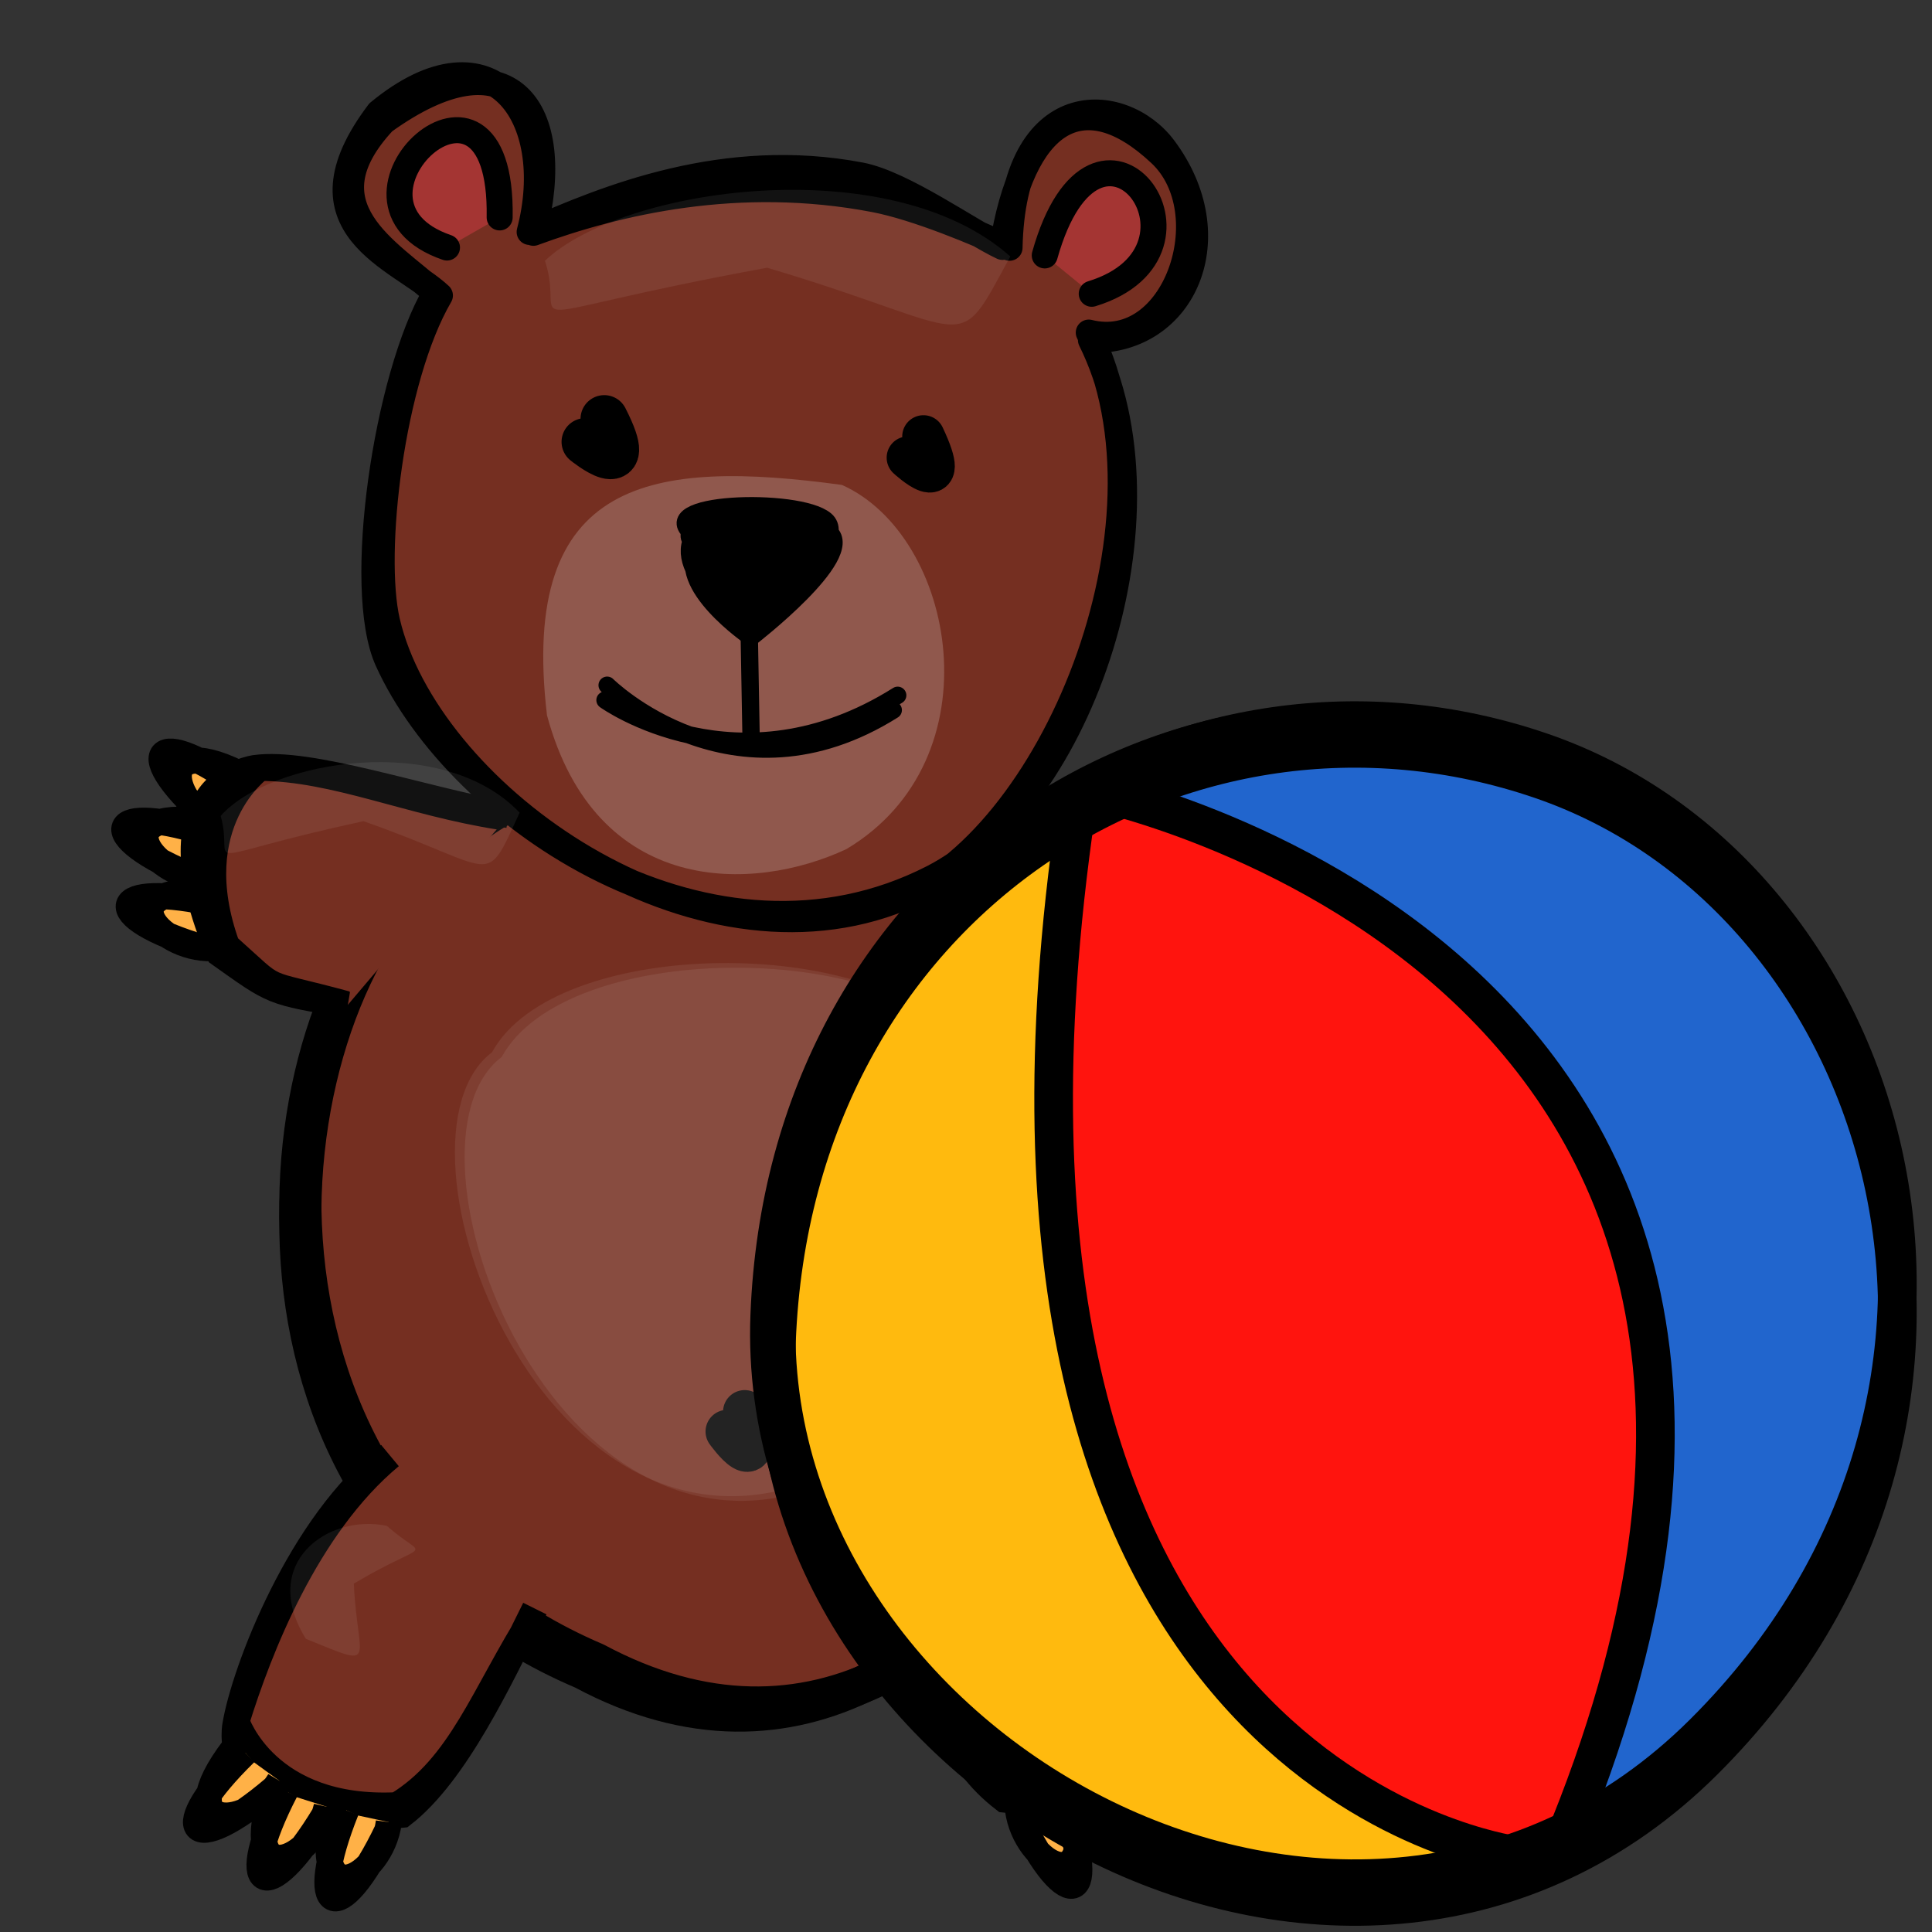 <?xml version="1.0" encoding="UTF-8" standalone="no"?>
<!-- Created with Inkscape (http://www.inkscape.org/) -->
<svg
   xmlns:dc="http://purl.org/dc/elements/1.1/"
   xmlns:cc="http://web.resource.org/cc/"
   xmlns:rdf="http://www.w3.org/1999/02/22-rdf-syntax-ns#"
   xmlns:svg="http://www.w3.org/2000/svg"
   xmlns="http://www.w3.org/2000/svg"
   xmlns:sodipodi="http://sodipodi.sourceforge.net/DTD/sodipodi-0.dtd"
   xmlns:inkscape="http://www.inkscape.org/namespaces/inkscape"
   width="50"
   height="50"
   id="svg2"
   sodipodi:version="0.32"
   inkscape:version="0.44.1"
   version="1.0"
   sodipodi:docbase="/home/mat/Travaux/Inkscape/Gcompris/icons"
   sodipodi:docname="fun.svg">
  <rect width="100%" height="100%" fill="#333333" stroke="none"/>
  <defs
     id="defs4" />
  <sodipodi:namedview
     id="base"
     pagecolor="#ffffff"
     bordercolor="#666666"
     borderopacity="1.0"
     inkscape:pageopacity="0.0"
     inkscape:pageshadow="2"
     inkscape:zoom="6.9663759"
     inkscape:cx="24.899401"
     inkscape:cy="28.714162"
     inkscape:document-units="px"
     inkscape:current-layer="layer1"
     width="50px"
     height="50px"
     inkscape:window-width="932"
     inkscape:window-height="856"
     inkscape:window-x="68"
     inkscape:window-y="33" />
  <g
     inkscape:label="Calque 1"
     inkscape:groupmode="layer"
     id="layer1">
    <path
       id="path8790"
       style="fill:#ffb147;fill-opacity:1;fill-rule:nonzero;stroke:black;stroke-width:0.673;stroke-linecap:butt;stroke-linejoin:miter;stroke-miterlimit:4;stroke-opacity:1"
       d="M 5.298,24.541 C 2.481,23.703 2.773,22.758 5.63,23.406 M 5.498,24.541 C 4.039,24.583 2.751,22.867 5.578,23.091"
       sodipodi:nodetypes="cccc" />
    <path
       id="path8792"
       style="fill:#ffb147;fill-opacity:1;fill-rule:nonzero;stroke:black;stroke-width:0.673;stroke-linecap:butt;stroke-linejoin:miter;stroke-miterlimit:4;stroke-opacity:1"
       d="M 5.071,22.714 C 2.348,21.609 2.73,20.696 5.51,21.616 M 5.27,22.734 C 3.814,22.635 2.697,20.803 5.489,21.297"
       sodipodi:nodetypes="cccc" />
    <path
       id="path8794"
       style="fill:#ffb147;fill-opacity:1;fill-rule:nonzero;stroke:black;stroke-width:0.673;stroke-linecap:butt;stroke-linejoin:miter;stroke-miterlimit:4;stroke-opacity:1"
       d="M 5.558,21.341 C 3.322,19.434 3.972,18.688 6.321,20.437 M 5.741,21.422 C 4.39,20.87 3.907,18.779 6.401,20.128"
       sodipodi:nodetypes="cccc" />
    <g
       id="g8778"
       transform="matrix(0.224,0,0,-0.201,5.211,73.579)"
       style="fill:#752f21;fill-opacity:1;fill-rule:nonzero">
      <path
         style="fill:#752f21;fill-opacity:1;fill-rule:nonzero;stroke:black;stroke-width:3;stroke-linecap:round;stroke-linejoin:round;stroke-miterlimit:4;stroke-opacity:1"
         d="M 43.912,150.095 C 0.413,170.724 5.49,232.822 24.786,252.267 C 40.901,276.66 95.485,268.422 105.677,240.684 C 125.952,219.357 93.541,120.475 43.912,150.095 z "
         id="path8780"
         sodipodi:nodetypes="cccc" />
      <path
         style="fill:#752f21;fill-opacity:1;fill-rule:nonzero;stroke:black;stroke-width:3;stroke-linecap:round;stroke-linejoin:round;stroke-miterlimit:4;stroke-opacity:1"
         d="M 45.779,151.095 C 2.28,171.724 7.357,233.822 26.653,253.267 C 42.768,277.66 95.204,267.629 105.396,239.891 C 125.671,218.564 95.408,121.475 45.779,151.095 z "
         id="path8782"
         sodipodi:nodetypes="cccc" />
    </g>
    <g
       id="g8772"
       transform="matrix(0.224,0,0,-0.201,5.211,73.197)">
      <path
         style="fill:none;fill-opacity:0.75;fill-rule:evenodd;stroke:black;stroke-width:3;stroke-linecap:round;stroke-linejoin:round;stroke-miterlimit:4;stroke-opacity:1"
         d="M 43.912,150.095 C 0.413,170.724 5.49,232.822 24.786,252.267 C 40.901,276.66 95.485,268.422 105.677,240.684 C 125.952,219.357 93.541,120.475 43.912,150.095 z "
         id="path8774"
         sodipodi:nodetypes="cccc" />
      <path
         style="fill:none;fill-opacity:0.75;fill-rule:evenodd;stroke:black;stroke-width:3;stroke-linecap:round;stroke-linejoin:round;stroke-miterlimit:4;stroke-opacity:1"
         d="M 45.779,151.095 C 2.28,171.724 7.357,233.822 26.653,253.267 C 42.768,277.66 95.204,267.629 105.396,239.891 C 125.671,218.564 95.408,121.475 45.779,151.095 z "
         id="path8776"
         sodipodi:nodetypes="cccc" />
    </g>
    <path
       id="path8700"
       style="fill:#752f21;fill-opacity:1;fill-rule:nonzero;stroke:black;stroke-width:0.673;stroke-linecap:round;stroke-linejoin:round;stroke-miterlimit:4;stroke-opacity:1"
       d="M 9.804,2.909 C 7.538,5.9 10.35,6.676 11.385,7.647 C 10.123,9.814 9.603,14.311 10.018,16.089 C 11.032,20.435 17.691,25.316 23.102,23.334 C 27.178,21.841 30.648,13.588 28.177,8.607 C 30.426,9.169 31.652,5.499 30.03,3.978 C 27.989,2.062 26.451,3.159 25.943,6.39 C 25.133,6.013 23.376,4.75 22.275,4.539 C 18.754,3.865 15.702,5.123 13.707,6.003 C 14.495,3.021 12.724,0.501 9.804,2.909 z M 9.927,3.144 C 7.877,5.351 10.065,6.486 11.271,7.584 C 10.008,9.751 9.191,15.228 10.031,17.091 C 11.867,21.158 18.428,25.636 24.137,22.718 C 28.002,20.742 30.491,13.355 28.233,8.799 C 30.652,8.851 31.832,6.125 30.118,3.834 C 29.051,2.408 26.216,2.204 26.127,6.412 C 25.316,6.035 23.73,5.368 22.629,5.157 C 19.108,4.484 15.97,5.23 13.805,6.025 C 14.632,2.813 13.19,0.796 9.927,3.144 z "
       sodipodi:nodetypes="ccsscscsccccsscscscc" />
    <path
       style="fill:black;fill-opacity:1;fill-rule:evenodd;stroke:black;stroke-width:1.228;stroke-linecap:round;stroke-linejoin:round;stroke-miterlimit:4;stroke-opacity:1"
       d="M 15.638,10.84 C 16.505,12.539 15.147,11.435 15.147,11.435"
       id="path8702"
       sodipodi:nodetypes="cc" />
    <path
       style="fill:black;fill-opacity:1;fill-rule:evenodd;stroke:black;stroke-width:1.099;stroke-linecap:round;stroke-linejoin:round;stroke-miterlimit:4;stroke-opacity:1"
       d="M 23.899,11.295 C 24.67,12.931 23.496,11.844 23.496,11.844"
       id="path8704"
       sodipodi:nodetypes="cc" />
    <path
       style="fill:black;fill-opacity:1;fill-rule:evenodd;stroke:black;stroke-width:1.121;stroke-linecap:round;stroke-linejoin:round;stroke-miterlimit:4;stroke-opacity:1"
       d="M 19.273,36.536 C 19.805,38.424 18.82,37.047 18.82,37.047"
       id="path8706"
       sodipodi:nodetypes="cc" />
    <path
       sodipodi:nodetypes="cccc"
       id="path8708"
       style="fill:white;fill-opacity:0.196;fill-rule:nonzero;stroke:black;stroke-width:0;stroke-linecap:round;stroke-linejoin:round;stroke-miterlimit:4;stroke-dasharray:none;stroke-dashoffset:0;stroke-opacity:1"
       d="M 14.156,18.512 C 13.426,12.349 16.896,11.884 21.79,12.55 C 24.732,13.867 25.812,19.638 21.908,21.973 C 19.497,23.106 15.426,23.212 14.156,18.512 z " />
    <g
       id="g8712"
       transform="matrix(-0.139,-5.030603e-3,8.548092e-3,-0.111,26.316,55.225)"
       style="fill:white;fill-opacity:0.073;stroke:none;stroke-opacity:1">
      <path
         style="fill-rule:evenodd;stroke-width:3;stroke-linecap:round;stroke-linejoin:round;stroke-miterlimit:4"
         d="M 43.912,150.095 C 0.413,170.724 5.49,232.822 24.786,252.267 C 40.901,276.66 100.855,273.803 111.047,246.064 C 131.321,224.738 93.541,120.475 43.912,150.095 z "
         id="path8714"
         sodipodi:nodetypes="cccc" />
      <path
         style="fill-rule:evenodd;stroke-width:3;stroke-linecap:round;stroke-linejoin:round;stroke-miterlimit:4"
         d="M 45.779,151.095 C 2.28,171.724 7.357,233.822 26.653,253.267 C 42.768,277.66 102.722,274.803 112.914,247.064 C 133.188,225.738 95.408,121.475 45.779,151.095 z "
         id="path8716"
         sodipodi:nodetypes="cccc" />
    </g>
    <path
       style="fill:#a43533;fill-opacity:1;fill-rule:evenodd;stroke:black;stroke-width:0.673;stroke-linecap:round;stroke-linejoin:round;stroke-miterlimit:4;stroke-opacity:1"
       d="M 28.254,7.603 C 31.883,6.492 28.387,1.804 27.038,6.61"
       id="path8718"
       sodipodi:nodetypes="cc" />
    <path
       style="fill:#a43533;fill-opacity:1;fill-rule:evenodd;stroke:black;stroke-width:0.673;stroke-linecap:round;stroke-linejoin:round;stroke-miterlimit:4;stroke-opacity:1"
       d="M 11.568,6.406 C 8.126,5.229 13.017,0.681 12.931,5.627"
       id="path8720"
       sodipodi:nodetypes="cc" />
    <path
       id="path8750"
       style="fill:#752f21;fill-opacity:1;fill-rule:nonzero;stroke:black;stroke-width:0.673;stroke-linecap:butt;stroke-linejoin:miter;stroke-miterlimit:4;stroke-opacity:1"
       d="M 13.168,21.095 C 10.804,20.654 8.017,19.682 6.606,19.875 C 6.606,19.875 3.756,20.206 5.678,24.684 C 7.101,25.692 6.996,25.671 9.003,26.004 M 12.964,21.142 C 10.596,20.776 8.668,19.88 6.73,19.873 C 6.73,19.873 4.723,21.291 5.873,24.477 C 7.316,25.763 6.617,25.345 8.959,25.984"
       sodipodi:nodetypes="cccccccc" />
    <path
       style="fill:white;fill-opacity:0.073;fill-rule:evenodd;stroke:none;stroke-width:3;stroke-linecap:round;stroke-linejoin:round;stroke-miterlimit:4;stroke-opacity:1"
       d="M 9.405,21.252 C 12.94,22.489 12.518,23.049 13.448,21.031 C 11.448,18.929 7.005,19.665 5.711,21.115 C 6.099,22.498 4.811,22.249 9.405,21.252 z "
       id="path8830"
       sodipodi:nodetypes="cccc" />
    <path
       id="path8766"
       style="fill:#752f21;fill-opacity:1;fill-rule:nonzero;stroke:black;stroke-width:0.673;stroke-linecap:butt;stroke-linejoin:miter;stroke-miterlimit:4;stroke-opacity:1"
       d="M 27.146,38.384 C 29.438,40.124 30.087,42.87 30.316,44.275 C 30.316,44.275 30.835,47.098 25.991,46.573 C 24.61,45.508 24.52,44.353 23.614,42.532 M 27.079,38.407 C 29.259,40.217 29.707,42.306 30.281,44.156 C 30.281,44.156 29.514,46.491 26.132,46.326 C 24.479,45.324 25.031,44.543 23.733,42.492"
       sodipodi:nodetypes="cccccccc"
       inkscape:transform-center-y="1.2645202"
       inkscape:transform-center-x="-0.78279897" />
    <path
       id="path8768"
       style="fill:#752f21;fill-opacity:1;fill-rule:nonzero;stroke:black;stroke-width:0.673;stroke-linecap:butt;stroke-linejoin:miter;stroke-miterlimit:4;stroke-opacity:1"
       d="M 10.07,37.663 C 7.778,39.403 6.315,43.263 6.087,44.668 C 6.087,44.668 5.567,47.491 10.412,46.966 C 11.792,45.902 12.936,43.451 13.842,41.63 M 10.106,37.686 C 7.926,39.496 6.695,42.699 6.121,44.549 C 6.121,44.549 6.888,46.884 10.271,46.719 C 11.924,45.717 12.515,43.852 13.813,41.801"
       sodipodi:nodetypes="cccccccc"
       inkscape:transform-center-y="1.264522"
       inkscape:transform-center-x="0.78279825" />
    <path
       id="path8796"
       style="fill:#ffb147;fill-opacity:1;fill-rule:nonzero;stroke:black;stroke-width:0.673;stroke-linecap:butt;stroke-linejoin:miter;stroke-miterlimit:4;stroke-opacity:1"
       d="M 10.03,47.354 C 8.762,50.005 7.874,49.568 8.961,46.849 M 10.062,47.156 C 9.875,48.604 7.979,49.608 8.642,46.851"
       sodipodi:nodetypes="cccc" />
    <path
       id="path8798"
       style="fill:#ffb147;fill-opacity:1;fill-rule:nonzero;stroke:black;stroke-width:0.673;stroke-linecap:butt;stroke-linejoin:miter;stroke-miterlimit:4;stroke-opacity:1"
       d="M 8.403,46.952 C 6.885,49.468 6.044,48.948 7.388,46.346 M 8.454,46.758 C 8.128,48.181 6.144,48.997 7.07,46.317"
       sodipodi:nodetypes="cccc" />
    <path
       id="path8800"
       style="fill:#ffb147;fill-opacity:1;fill-rule:nonzero;stroke:black;stroke-width:0.673;stroke-linecap:butt;stroke-linejoin:miter;stroke-miterlimit:4;stroke-opacity:1"
       d="M 7.123,46.255 C 4.89,48.166 4.255,47.407 6.35,45.36 M 7.232,46.087 C 6.476,47.335 4.335,47.485 6.057,45.233"
       sodipodi:nodetypes="cccc" />
    <path
       id="path8802"
       style="fill:#ffb147;fill-opacity:1;fill-rule:nonzero;stroke:black;stroke-width:0.673;stroke-linecap:butt;stroke-linejoin:miter;stroke-miterlimit:4;stroke-opacity:1"
       d="M 26.375,47.029 C 27.644,49.679 28.532,49.243 27.445,46.523 M 26.344,46.831 C 26.531,48.278 28.427,49.282 27.764,46.525"
       sodipodi:nodetypes="cccc" />
    <path
       id="path8804"
       style="fill:#ffb147;fill-opacity:1;fill-rule:nonzero;stroke:black;stroke-width:0.673;stroke-linecap:butt;stroke-linejoin:miter;stroke-miterlimit:4;stroke-opacity:1"
       d="M 28.002,46.626 C 29.52,49.142 30.362,48.622 29.018,46.02 M 27.952,46.432 C 28.277,47.855 30.262,48.672 29.336,45.991"
       sodipodi:nodetypes="cccc" />
    <path
       id="path8806"
       style="fill:#ffb147;fill-opacity:1;fill-rule:nonzero;stroke:black;stroke-width:0.673;stroke-linecap:butt;stroke-linejoin:miter;stroke-miterlimit:4;stroke-opacity:1"
       d="M 29.282,45.93 C 31.516,47.84 32.151,47.081 30.056,45.035 M 29.173,45.762 C 29.93,47.009 32.071,47.16 30.348,44.907"
       sodipodi:nodetypes="cccc" />
    <path
       id="path8808"
       style="fill:#ffb147;fill-opacity:1;fill-rule:nonzero;stroke:black;stroke-width:0.673;stroke-linecap:butt;stroke-linejoin:miter;stroke-miterlimit:4;stroke-opacity:1"
       d="M 33.673,25.313 C 36.49,24.475 36.198,23.53 33.342,24.178 M 33.473,25.313 C 34.932,25.355 36.221,23.639 33.393,23.862"
       sodipodi:nodetypes="cccc" />
    <path
       id="path8810"
       style="fill:#ffb147;fill-opacity:1;fill-rule:nonzero;stroke:black;stroke-width:0.673;stroke-linecap:butt;stroke-linejoin:miter;stroke-miterlimit:4;stroke-opacity:1"
       d="M 33.9,23.486 C 36.623,22.381 36.241,21.468 33.461,22.388 M 33.701,23.506 C 35.157,23.407 36.274,21.575 33.482,22.069"
       sodipodi:nodetypes="cccc" />
    <path
       id="path8812"
       style="fill:#ffb147;fill-opacity:1;fill-rule:nonzero;stroke:black;stroke-width:0.673;stroke-linecap:butt;stroke-linejoin:miter;stroke-miterlimit:4;stroke-opacity:1"
       d="M 33.413,22.113 C 35.649,20.206 35,19.46 32.65,21.209 M 33.23,22.194 C 34.581,21.642 35.065,19.551 32.57,20.9"
       sodipodi:nodetypes="cccc" />
    <path
       id="path8814"
       style="fill:#752f21;fill-opacity:1;fill-rule:nonzero;stroke:black;stroke-width:0.673;stroke-linecap:butt;stroke-linejoin:miter;stroke-miterlimit:4;stroke-opacity:1"
       d="M 25.803,21.867 C 28.168,21.426 30.954,20.454 32.365,20.647 C 32.365,20.647 35.215,20.978 33.293,25.456 C 31.871,26.464 31.494,26.443 29.487,26.776 M 26.007,21.914 C 28.375,21.548 30.303,20.652 32.241,20.645 C 32.241,20.645 34.248,22.063 33.098,25.249 C 31.655,26.535 31.993,26.478 29.651,27.117"
       sodipodi:nodetypes="cccccccc" />
    <g
       id="g8822"
       transform="matrix(-0.139,-2.168978e-3,8.548092e-3,-4.804708e-2,27.686,18.864)"
       style="fill:white;fill-opacity:0.073;stroke:none;stroke-opacity:1">
      <path
         style="fill-rule:evenodd;stroke-width:3;stroke-linecap:round;stroke-linejoin:round;stroke-miterlimit:4"
         d="M 71.43,245.185 C 29.882,213.089 33.653,197.544 26.653,253.267 C 52.519,309.804 100.903,287.417 112.914,247.064 C 106.258,209.408 121.059,215.565 71.43,245.185 z "
         id="path8826"
         sodipodi:nodetypes="cccc" />
    </g>
    <path
       style="fill:white;fill-opacity:0.073;fill-rule:evenodd;stroke:none;stroke-width:3;stroke-linecap:round;stroke-linejoin:round;stroke-miterlimit:4;stroke-opacity:1"
       d="M 29.83,22.081 C 33.365,23.319 32.943,23.879 33.873,21.86 C 31.873,19.759 27.43,20.494 26.136,21.945 C 26.524,23.327 25.236,23.078 29.83,22.081 z "
       id="path8832"
       sodipodi:nodetypes="cccc" />
    <path
       style="fill:white;fill-opacity:0.073;fill-rule:evenodd;stroke:none;stroke-width:3;stroke-linecap:round;stroke-linejoin:round;stroke-miterlimit:4;stroke-opacity:1"
       d="M 27.73,41.278 C 27.633,43.333 27.06,43.486 28.971,42.707 C 30.184,40.755 28.413,39.462 26.876,39.782 C 25.835,40.71 25.703,40.075 27.73,41.278 z "
       id="path8834"
       sodipodi:nodetypes="cccc" />
    <path
       style="fill:white;fill-opacity:0.073;fill-rule:evenodd;stroke:none;stroke-width:3;stroke-linecap:round;stroke-linejoin:round;stroke-miterlimit:4;stroke-opacity:1"
       d="M 9.157,40.984 C 9.254,43.039 9.828,43.192 7.916,42.413 C 6.703,40.461 8.475,39.168 10.012,39.488 C 11.052,40.415 11.184,39.781 9.157,40.984 z "
       id="path8836"
       sodipodi:nodetypes="cccc" />
    <path
       d="M 15.658,18.119 C 15.658,18.119 19.1,20.596 23.232,17.995 M 15.713,17.734 C 15.713,17.734 18.984,20.978 23.117,18.377"
       style="fill:none;fill-opacity:0.75;fill-rule:evenodd;stroke:black;stroke-width:0.449;stroke-linecap:round;stroke-linejoin:round;stroke-miterlimit:4;stroke-opacity:1"
       id="path8900"
       sodipodi:nodetypes="cccc" />
    <path
       id="path8902"
       d="M 19.436,18.973 L 19.392,16.509"
       style="fill:none;fill-opacity:0.75;fill-rule:evenodd;stroke:black;stroke-width:0.449;stroke-linecap:round;stroke-linejoin:round;stroke-miterlimit:4;stroke-dasharray:none;stroke-opacity:1" />
    <path
       d="M 19.332,16.174 C 19.332,16.174 17.324,14.803 17.969,13.846 C 16.748,12.986 20.661,12.86 21.366,13.46 C 22.071,14.06 19.332,16.174 19.332,16.174 z M 19.434,16.495 C 19.434,16.495 17.426,15.123 18.071,14.167 C 16.85,13.307 20.763,13.181 21.468,13.781 C 22.173,14.381 19.434,16.495 19.434,16.495 z "
       style="fill:black;fill-opacity:1;fill-rule:nonzero;stroke:black;stroke-width:0.449;stroke-linecap:round;stroke-linejoin:round;stroke-miterlimit:4;stroke-opacity:1"
       id="path8904"
       inkscape:transform-center-x="-0.5961004" />
    <path
       style="fill:#ffba0e;fill-opacity:1;fill-rule:evenodd;stroke:black;stroke-width:1;stroke-linecap:butt;stroke-linejoin:miter;stroke-miterlimit:4;stroke-dasharray:none;stroke-opacity:1"
       d="M 39.712,19.509 C 30.517,16.356 20.359,22.653 19.921,34.045 C 19.483,45.43 34.896,53.88 43.916,44.904 C 52.848,36.015 48.855,22.643 39.712,19.509 z "
       id="path3586"
       sodipodi:nodetypes="czzz" />
    <path
       style="fill:#2165cd;fill-opacity:1;fill-rule:evenodd;stroke:none;stroke-width:1px;stroke-linecap:butt;stroke-linejoin:miter;stroke-opacity:1"
       d="M 28.279,20.286 C 28.279,20.286 51.452,26.635 40.05,47.847 C 57.993,38.373 45.935,11.96 28.279,20.286 z "
       id="path3608"
       sodipodi:nodetypes="ccc" />
    <path
       style="fill:#ff140e;fill-opacity:1;fill-rule:evenodd;stroke:none;stroke-width:1px;stroke-linecap:butt;stroke-linejoin:miter;stroke-opacity:1"
       d="M 27.992,20.716 C 27.992,20.716 23.542,44.976 39.906,47.847 C 50.959,25.884 28.135,20.573 27.992,20.716 z "
       id="path3604"
       sodipodi:nodetypes="ccc" />
    <path
       style="fill:none;fill-opacity:0.75;fill-rule:evenodd;stroke:black;stroke-width:1px;stroke-linecap:butt;stroke-linejoin:miter;stroke-opacity:1"
       d="M 28.135,20.429 C 28.135,20.429 49.667,24.736 40.624,47.273"
       id="path3598"
       sodipodi:nodetypes="cc" />
    <path
       style="fill:none;fill-opacity:0.75;fill-rule:evenodd;stroke:black;stroke-width:1px;stroke-linecap:butt;stroke-linejoin:miter;stroke-opacity:1"
       d="M 39.045,47.99 C 38.471,47.847 24.259,45.55 27.848,21.004"
       id="path3600"
       sodipodi:nodetypes="cc" />
    <path
       style="fill:none;fill-opacity:1;fill-rule:evenodd;stroke:black;stroke-width:1;stroke-linecap:butt;stroke-linejoin:miter;stroke-miterlimit:4;stroke-dasharray:none;stroke-opacity:1"
       d="M 39.886,20.178 C 30.691,17.025 20.533,23.322 20.095,34.714 C 19.657,46.099 35.07,54.549 44.089,45.573 C 53.022,36.684 49.029,23.312 39.886,20.178 z "
       id="path3610"
       sodipodi:nodetypes="czzz" />
    <path
       style="fill:none;fill-opacity:1;fill-rule:evenodd;stroke:black;stroke-width:1;stroke-linecap:butt;stroke-linejoin:miter;stroke-miterlimit:4;stroke-dasharray:none;stroke-opacity:1"
       d="M 39.886,19.46 C 30.691,16.307 20.533,22.604 20.095,33.997 C 19.657,45.381 35.07,53.831 44.089,44.855 C 53.022,35.967 49.029,22.595 39.886,19.46 z "
       id="path3626"
       sodipodi:nodetypes="czzz" />
  </g>
</svg>
